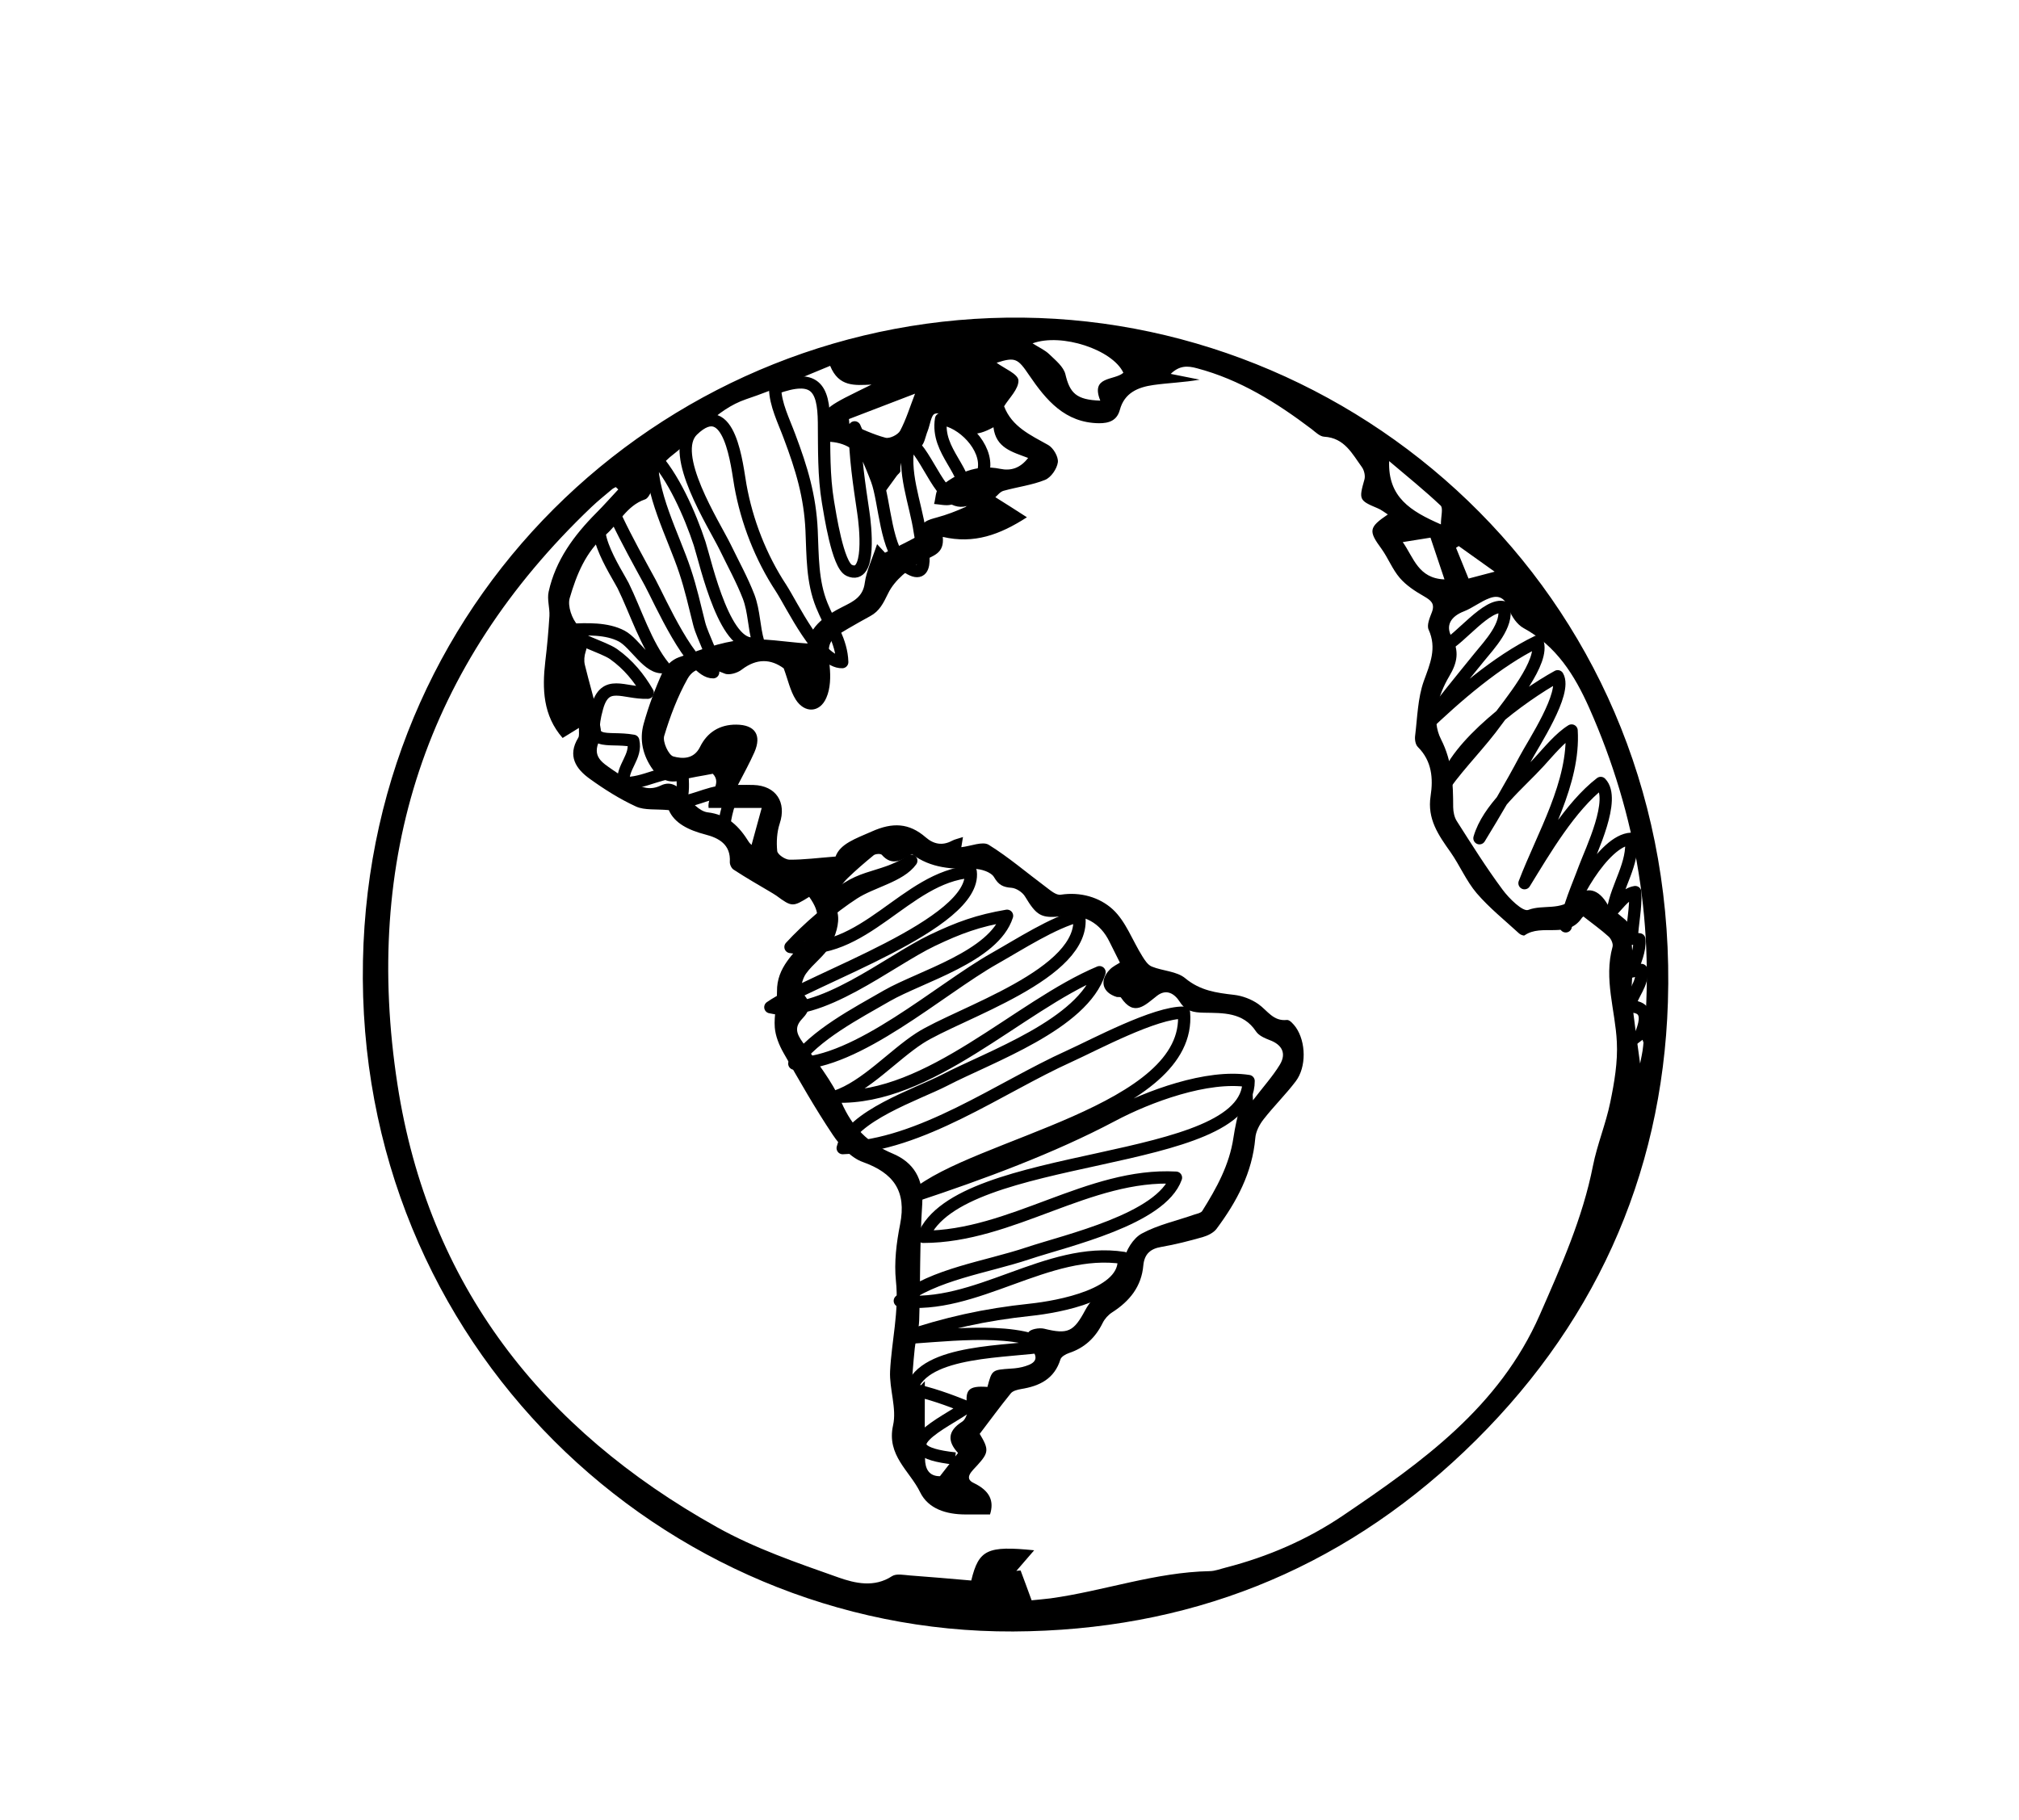 <?xml version="1.0" encoding="utf-8"?>
<!-- Generator: Adobe Illustrator 16.0.0, SVG Export Plug-In . SVG Version: 6.00 Build 0)  -->
<!DOCTYPE svg PUBLIC "-//W3C//DTD SVG 1.1//EN" "http://www.w3.org/Graphics/SVG/1.1/DTD/svg11.dtd">
<svg version="1.1" id="Capa_1" xmlns="http://www.w3.org/2000/svg" xmlns:xlink="http://www.w3.org/1999/xlink" x="0px" y="0px"
	 width="47.333px" height="42.667px" viewBox="48.333 69.749 47.333 42.667" enable-background="new 48.333 69.749 47.333 42.667"
	 xml:space="preserve">
<g id="TXT_1_">
	<g>
		<path d="M72.085,108.004c-8.199,0.035-15.423-6.715-15.243-15.724c0.172-8.733,7.289-15.173,15.474-15.083
			c8.076,0.089,15.418,6.718,15.119,16.054c-0.131,4.112-1.768,7.677-4.777,10.536C79.703,106.596,76.16,107.984,72.085,108.004z
			 M62.828,81.225c-0.02-0.019-0.04-0.035-0.059-0.055c-0.029,0.017-0.063,0.029-0.089,0.053c-0.163,0.137-0.328,0.27-0.481,0.415
			c-3.896,3.713-5.36,8.27-4.548,13.539c0.724,4.702,3.389,8.089,7.485,10.378c0.895,0.502,1.886,0.84,2.858,1.184
			c0.385,0.135,0.835,0.242,1.253-0.033c0.1-0.064,0.274-0.027,0.415-0.016c0.484,0.035,0.967,0.078,1.441,0.119
			c0.176-0.729,0.381-0.818,1.475-0.709c-0.141,0.164-0.281,0.324-0.418,0.484c0.031-0.004,0.064-0.01,0.1-0.01
			c0.08,0.217,0.164,0.436,0.258,0.699c0.092-0.01,0.266-0.023,0.439-0.045c1.252-0.172,2.459-0.615,3.74-0.639
			c0.123-0.002,0.25-0.053,0.375-0.084c0.986-0.254,1.914-0.656,2.754-1.225c1.848-1.252,3.652-2.533,4.604-4.697
			c0.5-1.143,1.006-2.266,1.248-3.498c0.1-0.503,0.303-0.985,0.406-1.491c0.096-0.464,0.178-0.945,0.154-1.412
			c-0.035-0.744-0.311-1.476-0.1-2.235c0.018-0.07-0.035-0.188-0.096-0.24c-0.172-0.156-0.363-0.292-0.582-0.464
			c0.031-0.019-0.021-0.004-0.043,0.03c-0.336,0.501-0.939,0.123-1.342,0.408c-0.021,0.015-0.098-0.015-0.129-0.045
			c-0.336-0.309-0.695-0.596-0.992-0.941c-0.246-0.288-0.396-0.652-0.615-0.965c-0.283-0.399-0.551-0.778-0.467-1.317
			c0.063-0.41,0.031-0.822-0.299-1.149c-0.057-0.056-0.076-0.178-0.064-0.264c0.053-0.43,0.061-0.881,0.203-1.281
			c0.148-0.407,0.311-0.771,0.113-1.207c-0.047-0.104,0.025-0.276,0.076-0.406c0.08-0.209-0.027-0.283-0.189-0.378
			c-0.203-0.116-0.41-0.251-0.561-0.426c-0.174-0.201-0.273-0.465-0.43-0.684c-0.309-0.42-0.301-0.502,0.148-0.806
			c-0.084-0.053-0.158-0.114-0.242-0.147c-0.434-0.181-0.439-0.205-0.307-0.671c0.025-0.085-0.004-0.214-0.057-0.289
			c-0.229-0.314-0.408-0.688-0.885-0.716c-0.102-0.005-0.203-0.106-0.295-0.178c-0.82-0.62-1.678-1.16-2.689-1.427
			c-0.225-0.062-0.412-0.065-0.615,0.132c0.252,0.049,0.467,0.092,0.678,0.135c-0.365,0.066-0.729,0.075-1.086,0.126
			c-0.359,0.051-0.678,0.183-0.785,0.584c-0.068,0.249-0.252,0.313-0.488,0.312c-0.799-0.01-1.24-0.543-1.637-1.125
			c-0.266-0.394-0.326-0.434-0.764-0.293c0.176,0.131,0.502,0.262,0.512,0.411c0.01,0.203-0.221,0.42-0.336,0.61
			c0.182,0.479,0.617,0.674,1.033,0.907c0.121,0.067,0.244,0.278,0.227,0.406c-0.02,0.151-0.16,0.356-0.299,0.412
			c-0.307,0.124-0.648,0.165-0.973,0.256c-0.082,0.022-0.145,0.11-0.193,0.15c0.256,0.16,0.479,0.302,0.74,0.471
			c-0.637,0.411-1.241,0.631-1.973,0.46c0.041,0.394-0.223,0.435-0.471,0.569c-0.32,0.17-0.659,0.441-0.811,0.758
			c-0.113,0.23-0.199,0.412-0.419,0.531c-0.176,0.094-0.35,0.196-0.521,0.294c-0.475,0.275-0.484,0.332-0.43,0.878
			c0.025,0.245,0.02,0.524-0.078,0.744c-0.152,0.353-0.509,0.366-0.716,0.042c-0.133-0.21-0.184-0.469-0.283-0.734
			c-0.301-0.221-0.63-0.239-0.982,0.029c-0.099,0.08-0.3,0.14-0.405,0.093c-0.384-0.165-0.694-0.184-0.867,0.122
			c-0.234,0.419-0.409,0.88-0.548,1.343c-0.04,0.135,0.103,0.448,0.215,0.479c0.206,0.057,0.48,0.072,0.626-0.224
			c0.167-0.34,0.458-0.525,0.85-0.522c0.438,0.004,0.6,0.243,0.425,0.646c-0.111,0.251-0.244,0.491-0.387,0.768
			c0.157,0,0.26-0.004,0.366,0.001c0.528,0.017,0.78,0.407,0.613,0.906c-0.066,0.2-0.079,0.432-0.058,0.644
			c0.01,0.081,0.186,0.201,0.289,0.202c0.334,0.002,0.667-0.042,1.079-0.074c0.107-0.298,0.467-0.419,0.846-0.586
			c0.491-0.22,0.876-0.204,1.269,0.137c0.186,0.162,0.393,0.2,0.617,0.078c0.07-0.036,0.15-0.05,0.255-0.086
			c-0.016,0.103-0.029,0.172-0.039,0.238c0.23-0.026,0.496-0.143,0.641-0.057c0.471,0.292,0.895,0.658,1.34,0.989
			c0.107,0.08,0.242,0.2,0.35,0.182c0.467-0.072,0.912,0.062,1.219,0.343c0.307,0.283,0.461,0.729,0.693,1.099
			c0.057,0.092,0.129,0.205,0.223,0.243c0.258,0.105,0.586,0.108,0.785,0.275c0.348,0.289,0.729,0.341,1.141,0.388
			c0.197,0.022,0.41,0.103,0.572,0.217c0.215,0.152,0.348,0.408,0.67,0.372c0.064-0.007,0.156,0.1,0.209,0.173
			c0.238,0.342,0.252,0.93-0.004,1.267c-0.232,0.306-0.512,0.581-0.75,0.886c-0.098,0.124-0.186,0.291-0.197,0.444
			c-0.07,0.813-0.436,1.494-0.908,2.127c-0.07,0.094-0.205,0.16-0.326,0.195c-0.318,0.09-0.643,0.174-0.971,0.23
			c-0.258,0.043-0.395,0.17-0.42,0.434c-0.043,0.496-0.322,0.838-0.73,1.1c-0.092,0.059-0.174,0.15-0.223,0.248
			c-0.168,0.344-0.422,0.584-0.787,0.705c-0.078,0.027-0.182,0.084-0.203,0.15c-0.143,0.459-0.49,0.625-0.92,0.695
			c-0.088,0.016-0.197,0.041-0.246,0.104c-0.254,0.313-0.49,0.637-0.727,0.947c0.223,0.369,0.211,0.443-0.057,0.738
			c-0.111,0.125-0.33,0.301-0.08,0.416c0.377,0.182,0.479,0.422,0.379,0.736c-0.194,0-0.389,0-0.584,0
			c-0.439-0.002-0.863-0.129-1.054-0.52c-0.242-0.5-0.792-0.863-0.635-1.57c0.09-0.398-0.09-0.85-0.07-1.271
			c0.035-0.703,0.213-1.395,0.137-2.115c-0.045-0.436,0.012-0.895,0.098-1.328c0.153-0.775-0.148-1.201-0.876-1.461
			c-0.277-0.098-0.531-0.381-0.705-0.641c-0.413-0.617-0.782-1.267-1.15-1.913c-0.104-0.182-0.191-0.396-0.207-0.6
			c-0.022-0.28,0.055-0.563,0.052-0.845c-0.008-0.565,0.398-0.894,0.712-1.263c0.286-0.338,0.321-0.563,0.043-0.955
			c-0.385,0.241-0.406,0.24-0.769-0.027c-0.045-0.033-0.098-0.06-0.146-0.091c-0.287-0.169-0.577-0.336-0.856-0.519
			c-0.051-0.03-0.093-0.121-0.09-0.18c0.025-0.412-0.261-0.564-0.573-0.644c-0.395-0.103-0.725-0.265-0.857-0.572
			c-0.305-0.029-0.565,0.007-0.768-0.084c-0.381-0.175-0.741-0.402-1.082-0.648c-0.326-0.232-0.534-0.54-0.274-0.964
			c0.031-0.051,0.012-0.134,0.017-0.232c-0.141,0.086-0.258,0.16-0.383,0.236c-0.46-0.527-0.481-1.148-0.406-1.795
			c0.043-0.354,0.075-0.711,0.097-1.066c0.01-0.191-0.059-0.391-0.018-0.57c0.162-0.736,0.592-1.318,1.114-1.844
			C62.488,81.601,62.655,81.408,62.828,81.225z M71.482,102.27c0.107-0.402,0.107-0.4,0.551-0.43
			c0.117-0.006,0.234-0.023,0.344-0.059c0.225-0.07,0.318-0.178,0.135-0.406c-0.076-0.092-0.117-0.289-0.07-0.383
			c0.039-0.076,0.252-0.115,0.367-0.088c0.561,0.139,0.695,0.072,0.967-0.436c0.094-0.176,0.244-0.352,0.416-0.451
			c0.289-0.168,0.434-0.369,0.49-0.713c0.039-0.23,0.217-0.521,0.416-0.629c0.381-0.207,0.822-0.301,1.236-0.447
			c0.066-0.021,0.154-0.037,0.184-0.084c0.334-0.533,0.637-1.078,0.732-1.722c0.072-0.484,0.221-0.96,0.336-1.438
			c0.031,0.007,0.063,0.016,0.096,0.023c0.006,0.142,0.014,0.287,0.025,0.542c0.256-0.334,0.467-0.567,0.629-0.833
			c0.162-0.267,0.053-0.472-0.238-0.579c-0.117-0.045-0.256-0.106-0.32-0.204c-0.301-0.455-0.777-0.429-1.221-0.438
			c-0.246-0.005-0.426-0.036-0.564-0.253c-0.127-0.2-0.318-0.311-0.533-0.145c-0.285,0.221-0.537,0.504-0.848,0.042
			c-0.012-0.019-0.068-0.005-0.102-0.014c-0.336-0.104-0.408-0.386-0.16-0.641c0.07-0.074,0.172-0.12,0.238-0.163
			c-0.105-0.213-0.176-0.348-0.242-0.484c-0.217-0.451-0.607-0.665-1.111-0.605c-0.494,0.057-0.6-0.012-0.871-0.461
			c-0.059-0.1-0.205-0.196-0.318-0.205c-0.197-0.014-0.303-0.066-0.41-0.251c-0.068-0.117-0.305-0.194-0.465-0.192
			c-0.515,0.007-1.011-0.01-1.46-0.348c-0.221,0.13-0.456,0.304-0.706,0.017c-0.027-0.03-0.148-0.023-0.189,0.01
			c-0.21,0.172-0.419,0.351-0.614,0.541c-0.232,0.227-0.301,0.48-0.23,0.827c0.047,0.233-0.055,0.536-0.18,0.758
			c-0.139,0.245-0.401,0.421-0.567,0.656c-0.084,0.118-0.15,0.389-0.088,0.447c0.236,0.224,0.188,0.416,0.004,0.605
			c-0.189,0.199-0.135,0.349,0.008,0.55c0.326,0.456,0.687,0.906,0.911,1.412c0.254,0.58,0.619,0.956,1.198,1.199
			c0.495,0.207,0.731,0.596,0.696,1.18c-0.061,0.908-0.043,1.826-0.072,2.736c-0.008,0.221-0.08,0.438-0.104,0.656
			c-0.035,0.33-0.057,0.66-0.082,0.988c0.033,0.004,0.064,0.008,0.1,0.01c0.059-0.061,0.115-0.121,0.219-0.232
			c0,0.652-0.006,1.234,0.004,1.816c0.002,0.232,0.088,0.414,0.35,0.412c0.145-0.188,0.277-0.359,0.424-0.545
			c-0.244-0.264-0.256-0.51,0.095-0.732c0.082-0.049,0.143-0.217,0.127-0.318C70.944,102.34,71.03,102.236,71.482,102.27z
			 M67.795,78.327c-0.642,0.26-1.293,0.556-1.968,0.782c-0.72,0.245-1.142,0.853-1.702,1.289c-0.254,0.195-0.432,0.415-0.49,0.74
			c-0.021,0.117-0.091,0.292-0.181,0.321c-0.435,0.149-0.611,0.567-0.927,0.835c-0.464,0.393-0.678,0.932-0.838,1.479
			c-0.054,0.186,0.053,0.491,0.191,0.638c0.192,0.198,0.266,0.363,0.183,0.618c-0.032,0.095-0.042,0.21-0.02,0.305
			c0.099,0.407,0.22,0.81,0.313,1.218c0.041,0.18,0.106,0.408,0.034,0.552c-0.191,0.385,0.065,0.527,0.302,0.694
			c0.152,0.108,0.315,0.2,0.477,0.297c0.209,0.125,0.41,0.192,0.66,0.07c0.233-0.11,0.409,0.015,0.568,0.215
			c0.137,0.174,0.334,0.392,0.523,0.416c0.479,0.056,0.744,0.334,0.973,0.702c0.019,0.027,0.049,0.05,0.059,0.063
			c0.079-0.284,0.15-0.552,0.238-0.867c-0.427,0-0.837,0-1.245,0c-0.043-0.307,0.341-0.548,0.099-0.802
			c-0.273,0.055-0.512,0.083-0.737,0.151c-0.299,0.09-0.509-0.026-0.67-0.251c-0.231-0.321-0.32-0.692-0.215-1.069
			c0.115-0.414,0.268-0.824,0.444-1.214c0.065-0.146,0.229-0.294,0.379-0.347c0.484-0.166,0.973-0.356,1.475-0.408
			c0.501-0.053,1.02,0.05,1.542,0.084c0.078-0.421,0.429-0.662,0.831-0.863c0.236-0.119,0.473-0.226,0.514-0.562
			c0.039-0.28,0.172-0.553,0.288-0.905c0.137,0.15,0.186,0.201,0.186,0.201c0.225-0.112,0.422-0.203,0.614-0.306
			c0.072-0.038,0.191-0.095,0.195-0.149c0.016-0.275,0.203-0.315,0.412-0.373c0.225-0.061,0.447-0.146,0.66-0.242
			c0.061-0.029,0.088-0.135,0.133-0.205c-0.023-0.02-0.045-0.04-0.068-0.06c-0.131,0.072-0.251,0.174-0.392,0.208
			c-0.125,0.033-0.27-0.007-0.404-0.016c0.039-0.132,0.033-0.313,0.119-0.385c0.41-0.335,0.871-0.554,1.43-0.439
			c0.256,0.054,0.473-0.018,0.656-0.255c-0.371-0.141-0.756-0.232-0.813-0.72c-0.415,0.23-0.711,0.227-0.943-0.183
			c-0.059-0.101-0.307-0.172-0.43-0.133c-0.088,0.026-0.113,0.261-0.168,0.4c-0.055,0.13-0.078,0.328-0.176,0.376
			c-0.256,0.126-0.485,0.229-0.465,0.568c0,0.036-0.057,0.072-0.084,0.11c-0.119,0.163-0.24,0.329-0.346,0.476
			c-0.308-0.454-0.401-1.26-1.284-1.275c-0.193-0.635-0.156-0.729,0.42-1.033c0.191-0.1,0.389-0.192,0.617-0.306
			C68.375,78.784,67.998,78.828,67.795,78.327z M86.783,94.687c0.021-0.115,0.059-0.263,0.072-0.412
			c0.285-2.756-0.143-5.401-1.268-7.934c-0.34-0.762-0.768-1.447-1.537-1.865c-0.148-0.082-0.279-0.268-0.336-0.433
			c-0.086-0.255-0.227-0.357-0.463-0.267c-0.209,0.077-0.391,0.227-0.598,0.308c-0.305,0.118-0.439,0.33-0.287,0.601
			c0.184,0.331,0.133,0.603-0.055,0.917c-0.27,0.458-0.43,1.021-0.195,1.482c0.27,0.531,0.283,1.046,0.285,1.593
			c0.002,0.11,0.027,0.236,0.086,0.327c0.346,0.542,0.688,1.089,1.072,1.606c0.152,0.207,0.475,0.523,0.602,0.475
			c0.352-0.136,0.762,0.032,1.086-0.289c0.289-0.292,0.568-0.19,0.77,0.154c0.057,0.096,0.176,0.155,0.262,0.235
			c0.09,0.083,0.229,0.163,0.25,0.265c0.055,0.279,0.072,0.57,0.082,0.855c0.006,0.278-0.045,0.56-0.023,0.834
			C86.634,93.662,86.718,94.184,86.783,94.687z M74.128,79.143c-0.236-0.584,0.33-0.466,0.541-0.653
			c-0.252-0.541-1.447-0.939-2.129-0.69c0.156,0.099,0.293,0.158,0.395,0.258c0.145,0.14,0.332,0.29,0.375,0.467
			C73.414,78.966,73.566,79.125,74.128,79.143z M69.785,78.98c-0.524,0.201-1.037,0.398-1.55,0.595
			c0.006,0.037,0.006,0.075,0.01,0.111c0.281,0.115,0.557,0.25,0.847,0.327c0.1,0.026,0.293-0.07,0.344-0.164
			C69.576,79.584,69.664,79.294,69.785,78.98z M80.9,80.561c-0.031,0.847,0.502,1.174,1.213,1.484c0-0.189,0.057-0.38-0.006-0.441
			C81.728,81.246,81.322,80.919,80.9,80.561z M82.197,83.335c-0.115-0.346-0.221-0.659-0.328-0.979
			c-0.227,0.037-0.418,0.067-0.65,0.104C81.476,82.824,81.58,83.311,82.197,83.335z M83.373,83.154
			c-0.297-0.211-0.57-0.405-0.842-0.601c-0.021,0.014-0.043,0.029-0.063,0.041c0.096,0.24,0.193,0.479,0.293,0.721
			C82.986,83.256,83.169,83.207,83.373,83.154z"/>
		<path fill="none" stroke="#000000" stroke-width="0.288" stroke-linejoin="round" stroke-miterlimit="10" d="M82.207,84.898
			c0.346-0.153,1-1.028,1.385-0.907c0.1,0.414-0.34,0.875-0.58,1.169c-0.438,0.542-0.873,1.064-1.277,1.63
			c0.727-0.696,1.697-1.544,2.639-1.997c0.186,0.462-0.676,1.474-0.951,1.857c-0.375,0.521-0.848,0.988-1.211,1.493
			c0.217-0.905,1.814-2.086,2.639-2.537c0.223,0.389-0.574,1.58-0.766,1.946c-0.328,0.619-0.707,1.261-1.068,1.852
			c0.201-0.696,0.93-1.273,1.404-1.794c0.23-0.252,0.484-0.563,0.756-0.732c0.074,1.221-0.674,2.453-1.104,3.58
			c0.473-0.769,1.072-1.798,1.787-2.35c0.365,0.377-0.225,1.585-0.377,1.994c-0.158,0.433-0.383,0.911-0.443,1.368
			c0.066-0.527,0.885-2.023,1.531-2.053c0.066,0.582-0.334,1.107-0.42,1.66c0.16-0.165,0.291-0.372,0.518-0.41
			c0.018,0.378-0.066,0.729-0.082,1.093c0.055-0.003,0.121,0.012,0.178,0.014c0.023,0.271-0.104,0.517-0.18,0.756
			c0.055-0.021,0.172-0.018,0.229-0.037c0.045,0.33-0.221,0.557-0.277,0.856c0.701-0.008,0.15,0.818,0.188,0.868"/>
		<path fill="none" stroke="#000000" stroke-width="0.288" stroke-linejoin="round" stroke-miterlimit="10" d="M71.396,80.764
			c0.098-0.536-0.512-1.142-1.001-1.189c-0.125,0.781,0.679,1.219,0.562,1.902c-0.556,0.148-0.871-1.094-1.304-1.372
			c-0.176,0.687,0.145,1.441,0.242,2.104c0.051,0.334,0.289,1.253-0.324,0.814c-0.481-0.347-0.489-1.508-0.68-2.02
			c-0.157-0.42-0.351-0.827-0.522-1.233c0.012,0.727,0.104,1.313,0.203,1.989c0.045,0.289,0.197,1.604-0.33,1.364
			c-0.271-0.122-0.451-1.334-0.498-1.604c-0.102-0.608-0.088-1.245-0.094-1.863c-0.008-0.832-0.22-1.144-1.145-0.805
			c0.004,0.378,0.205,0.771,0.337,1.129c0.283,0.75,0.482,1.405,0.518,2.205c0.027,0.597,0.012,1.2,0.241,1.761
			c0.182,0.45,0.463,0.834,0.477,1.328c-0.543,0.016-1.177-1.341-1.436-1.738c-0.473-0.719-0.801-1.562-0.951-2.403
			c-0.076-0.407-0.234-2.156-1.12-1.295c-0.567,0.552,0.503,2.208,0.764,2.743c0.192,0.397,0.396,0.763,0.55,1.162
			c0.13,0.347,0.12,0.709,0.223,1.061c-0.753,0.332-1.229-1.861-1.373-2.309c-0.219-0.667-0.627-1.601-1.11-2.092
			c-0.074,0.873,0.495,1.907,0.769,2.739c0.136,0.408,0.224,0.806,0.329,1.224c0.093,0.367,0.374,0.761,0.329,1.146
			c-0.505,0.014-1.254-1.691-1.473-2.097c-0.268-0.491-0.549-0.999-0.783-1.49c-0.947-0.152,0.023,1.309,0.146,1.557
			c0.293,0.596,0.539,1.394,0.96,1.907c-0.364,0.063-0.676-0.557-0.994-0.725c-0.348-0.185-0.822-0.166-1.207-0.146
			c0.082,0.228,0.763,0.392,1.016,0.568c0.347,0.246,0.599,0.557,0.801,0.906c-0.568,0.017-0.997-0.333-1.185,0.346
			c-0.271,0.969,0.202,0.665,0.846,0.781c0.088,0.377-0.271,0.612-0.229,0.989c0.477,0.032,0.945-0.324,1.38-0.229
			c0.012,0.229,0.033,0.458-0.048,0.672c0.375-0.017,0.771-0.302,1.252-0.239c-0.156,0.347-0.233,0.71-0.235,1.004"/>
		<path fill="none" stroke="#000000" stroke-width="0.288" stroke-linejoin="round" stroke-miterlimit="10" d="M67.707,91.025
			c0.684-0.834,1.231-0.598,1.99-1.094c-0.264,0.367-0.919,0.487-1.349,0.765c-0.521,0.337-1.079,0.819-1.483,1.258
			c1.733,0.259,2.684-1.643,4.225-1.763c0.148,1.229-3.754,2.512-4.697,3.175c1.151,0.272,2.777-1.078,3.791-1.564
			c0.638-0.305,1.083-0.464,1.758-0.58c-0.307,0.957-2.027,1.422-2.819,1.877c-0.706,0.408-1.693,0.918-2.168,1.59
			c1.474,0.004,3.411-1.743,4.69-2.465c0.609-0.344,1.367-0.839,1.988-1c0.186,1.363-2.834,2.283-3.742,2.869
			c-0.624,0.405-1.263,1.131-1.966,1.369c2.205,0.076,4.279-2.118,6.185-2.917c-0.389,1.224-2.568,1.979-3.641,2.537
			c-0.625,0.322-2.199,0.839-2.38,1.588c1.841-0.064,3.666-1.411,5.308-2.153c0.59-0.267,2.023-1.039,2.693-1.023
			c0.195,2.322-4.899,3.088-6.301,4.288c1.544-0.512,3.197-1.121,4.619-1.875c0.846-0.45,2.23-0.962,3.197-0.81
			c0,2.075-6.795,1.579-7.629,3.653c2.076-0.002,3.881-1.498,5.926-1.387c-0.348,0.977-2.553,1.467-3.475,1.775
			c-0.989,0.33-2.182,0.48-2.999,1.113c1.775,0.229,3.458-1.285,5.247-1.006c0.09,0.863-1.541,1.146-2.18,1.215
			c-1.088,0.115-1.975,0.314-3.012,0.662c0.742-0.02,2.588-0.297,3.381,0.184c-0.848,0.152-2.881,0.07-3.164,1.021
			c0.432,0.082,0.883,0.248,1.296,0.414c-0.47,0.35-2.031,1.018-0.271,1.207"/>
	</g>
</g>
</svg>
